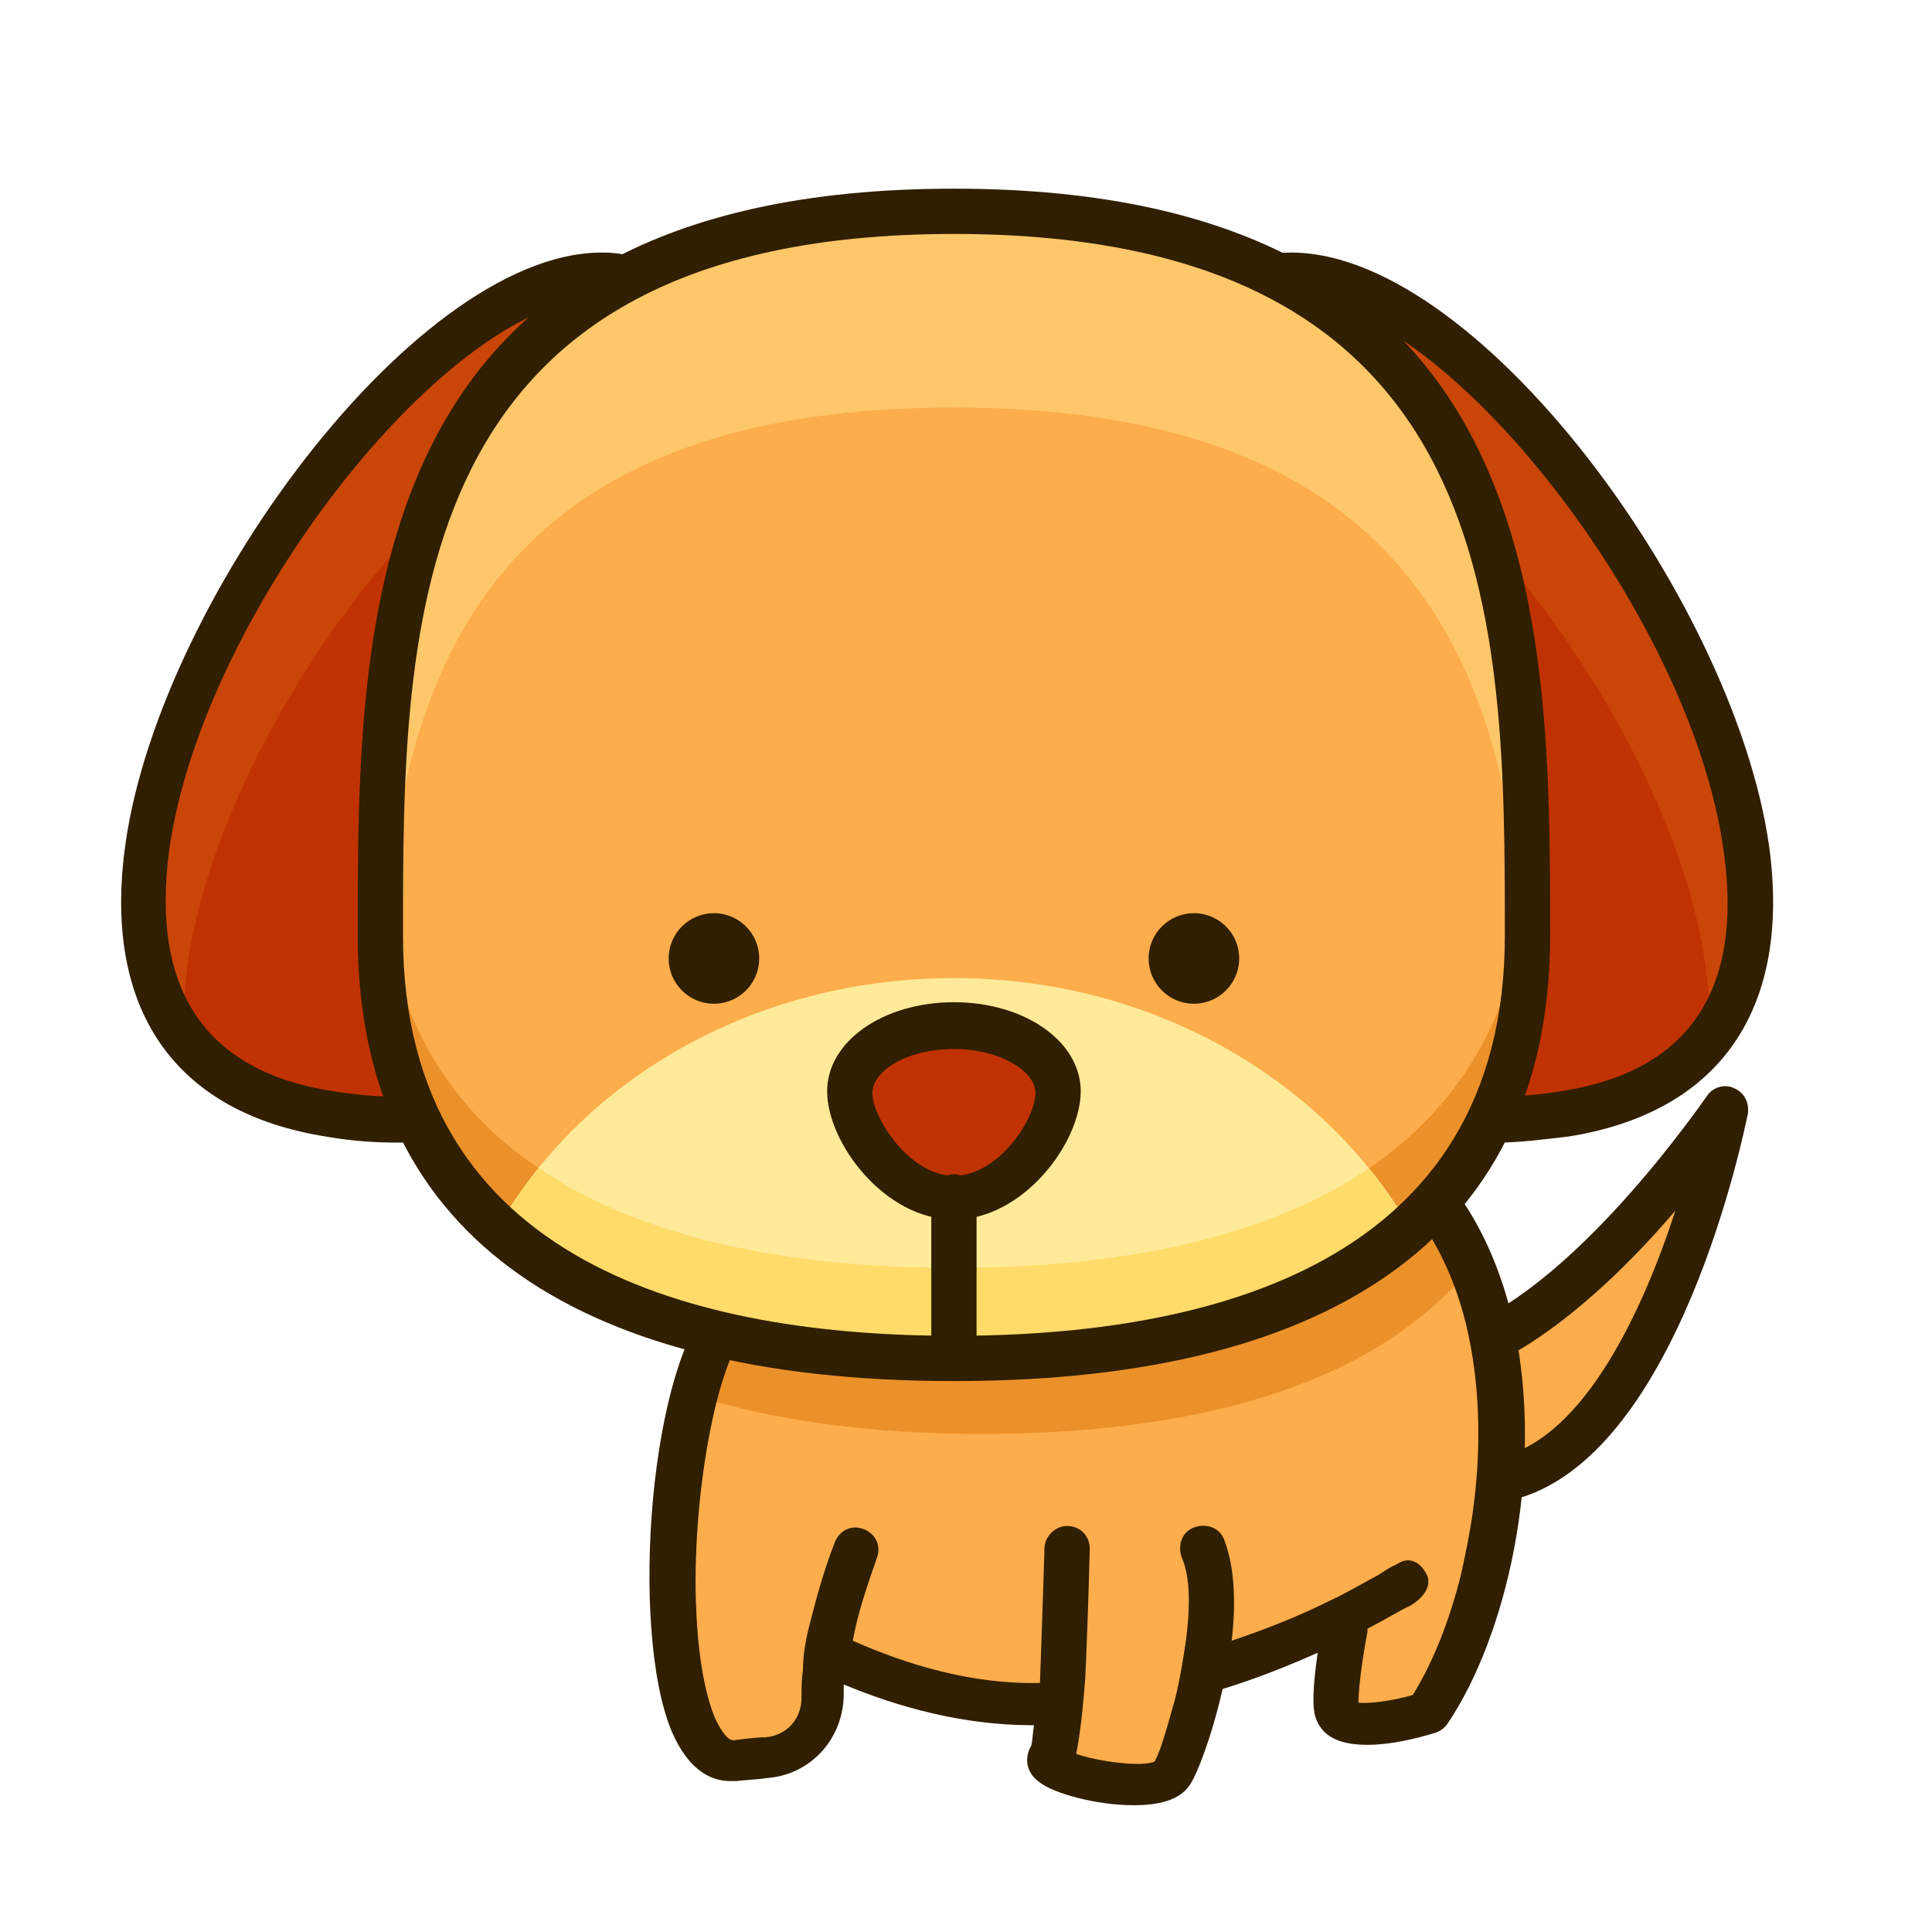 <?xml version="1.0" ?><svg style="enable-background:new 0 0 128 128;" version="1.1" viewBox="0 0 128 128" xml:space="preserve" xmlns="http://www.w3.org/2000/svg" xmlns:xlink="http://www.w3.org/1999/xlink"><style type="text/css">
	.st0{fill:#74CBDE;}
	.st1{fill:#B3F4FB;}
	.st2{fill:#301F00;}
	.st3{fill:#2FB0C1;}
	.st4{fill:#F2F2F2;}
	.st5{fill:#CCCCCC;}
	.st6{fill:#FFFFFF;}
	.st7{fill:#629EE1;}
	.st8{fill:#4180D8;}
	.st9{fill:#FF0013;}
	.st10{fill:#FF4D4D;}
	.st11{fill:#C80004;}
	.st12{fill:#FFD81A;}
	.st13{fill:#FFEA55;}
	.st14{fill:#FFB6C6;}
	.st15{fill:#FF97A9;}
	.st16{fill:#FFD0DC;}
	.st17{fill:#FF7287;}
	.st18{fill:#FDAD4C;}
	.st19{fill:#EB9129;}
	.st20{fill:#C13202;}
	.st21{fill:#CA4508;}
	.st22{fill:#FEC769;}
	.st23{fill:#FFEA9A;}
	.st24{fill:#FFDB69;}
	.st25{fill:#999999;}
	.st26{fill:#808080;}
	.st27{fill:#EBEBEB;}
	.st28{opacity:0.8;fill:#B3B3B3;}
	.st29{fill:#BCBCBC;}
	.st30{fill:#A39095;}
	.st31{fill:#B3B3B3;}
	.st32{fill:#EDFFC5;}
	.st33{fill:#F5FFD9;}
	.st34{opacity:0.8;fill:#FCFFF0;}
	.st35{fill:#8CC63F;}
	.st36{fill:#5AA319;}
	.st37{fill:#ACDC57;}
	.st38{fill:#C69452;}
	.st39{fill:#8A4900;}
	.st40{fill:#B17637;}
	.st41{fill:#E1D6BA;}
	.st42{fill:#CCBB92;}
	.st43{fill:#D8AD68;}
	.st44{fill:#253542;}
	.st45{fill:#2B4753;}
	.st46{fill:#FFA227;}
	.st47{fill:#0F171C;}
	.st48{fill:#FFBBBB;}
	.st49{fill:#A9A69C;}
	.st50{fill:#827E74;}
	.st51{fill:#C0BEB4;}
	.st52{fill:#333333;}
	.st53{fill:#FFE581;}
	.st54{fill:#6F4A38;}
	.st55{fill:#FFF5AE;}
	.st56{fill:#FFD252;}
	.st57{fill:#825C4D;}
	.st58{fill:#C97F4E;}
	.st59{fill:#B86538;}
	.st60{fill:#666666;}
	.st61{fill:#4D4D4D;}
	.st62{fill:#D6925E;}
	.st63{fill:#F9C0A7;}
	.st64{fill:#F7AD90;}
	.st65{fill:#D38F5B;}
	.st66{fill:#CD7C4F;}
	.st67{fill:#C1693E;}
	.st68{fill:#A05B38;}
	.st69{fill:#F1D4A5;}
	.st70{fill:#DD9665;}
	.st71{fill:#E7B777;}
	.st72{fill:#4A290A;}
	.st73{fill:#53770C;}
	.st74{fill:#699010;}
	.st75{fill:#884326;}
	.st76{fill:#F6D5A9;}
	.st77{fill:#F1C087;}
	.st78{fill:#FFD4C5;}
	.st79{fill:#FF9797;}
	.st80{fill:#FF8484;}
	.st81{fill:#FFAAAA;}
	.st82{fill:#7C0000;}
	.st83{fill:#A6B855;}
	.st84{fill:#C3D272;}
	.st85{fill:#7D942D;}
	.st86{fill:#68782F;}
	.st87{fill:#4F5E20;}
	.st88{fill:#81923E;}
	.st89{fill:#EE6B2B;}
	.st90{fill:#D2501E;}
	.st91{fill:#FF6868;}
	.st92{fill:#F85E28;}
	.st93{fill:#D5DAE0;}
	.st94{fill:#BCC4CD;}
	.st95{fill:#FDB62E;}
	.st96{fill:#472D07;}
	.st97{fill:#FC9C1B;}
	.st98{fill:#2D1A03;}
	.st99{fill:#FFFFD5;}
	.st100{fill:#FED041;}
	.st101{fill:#61400B;}
	.st102{fill:#FFFF95;}
	.st103{fill:#D7D3C9;}
	.st104{fill:#E8E3DA;}
	.st105{fill:#DDD6CA;}
	.st106{fill:#9E9992;}
	.st107{fill:#847E77;}
	.st108{fill:#F0EDE7;}
	.st109{fill:#88D3ED;}
	.st110{fill:#68C1E4;}
	.st111{fill:#A8E5F6;}
	.st112{fill:#E6E6E6;}
	.st113{fill:#D6D6D6;}
</style><g id="Fish"/><g id="Chicken"/><g id="Pig"/><g id="Dog"><g id="Tail_2_"><path class="st18" d="M97.7,89.3c8.3-3.4,16.8-15.8,16.8-15.8s-4.3,22-14.6,24.5"/><path class="st2" d="M99.9,99.5c-0.7,0-1.3-0.5-1.5-1.2c-0.2-0.8,0.3-1.6,1.1-1.8c5.4-1.3,9.3-9.5,11.5-16.3    c-3.3,3.9-8.1,8.5-12.8,10.5c-0.8,0.3-1.6-0.1-2-0.8c-0.3-0.8,0.1-1.6,0.8-2c7.8-3.1,16-15.2,16.1-15.3c0.4-0.6,1.2-0.8,1.8-0.5    c0.7,0.3,1,1,0.9,1.7c-0.2,0.9-4.6,23-15.7,25.6C100.2,99.5,100.1,99.5,99.9,99.5"/></g><g id="Body_3_"><path class="st18" d="M91.6,76.1l-0.9-4.6l-41,10l-0.9,5.1l-0.1-0.1c-4.8,4-6.2,30.7,0,30c0.8-0.1,1.5-0.1,2.1-0.2    c2.1-0.2,3.8-1.9,3.8-4.1c0-0.8,0.1-1.7,0.2-2.8c4.3,2.1,9.7,3.8,15.5,3.4c-0.1,1.9-0.3,3.4-0.6,3.7c-0.8,1,6.7,2.6,8,1    c0.5-0.6,1.4-3.5,2.1-6.7c3.8-1.1,7-2.5,9.6-3.8c-0.5,2.9-0.9,5.7-0.7,6.5c0.6,1.6,6,0,6,0C100.5,104.7,102.8,84.2,91.6,76.1"/><path class="st19" d="M65,95c13.8,0,25.9-3,32.5-11.1c-1.3-3.1-3.2-5.9-6-7.9l-0.9-4.6l-41,10l-0.9,5.1l-0.1-0.1    c-1.1,0.9-2.1,3.2-2.8,6C51.5,94.2,58,95,65,95z"/><path class="st2" d="M100.3,87.8c-1.2-5.4-3.7-9.7-7.4-12.5l1,5.3c1.9,2.6,2.9,5.5,3.4,7.9c0.8,3.8,0.8,7.8,0.3,11.5    c-0.2,1.5-0.5,2.9-0.8,4.3c-0.8,3.2-1.9,5.9-3.2,8c-1.4,0.4-3,0.6-3.6,0.5c0-0.8,0.2-2.6,0.6-4.7l0-0.2c1.2-0.6,2.3-1.3,2.8-1.5    c0.7-0.4,1.4-1.1,1.2-1.9c-0.3-0.8-1.1-1.5-2-0.9l-0.2,0.1l-0.2,0.1l0,0v0l0,0h0c-0.2,0.1-0.5,0.3-0.8,0.5    c-1.1,0.6-2.5,1.4-3.4,1.8c-1.8,0.9-4,1.8-6.4,2.6c0.3-2.5,0.2-4.9-0.5-6.7c-0.3-0.8-1.2-1.1-2-0.8s-1.1,1.2-0.8,2    c0.7,1.6,0.5,4.2,0.1,6.6c-0.2,1.2-0.4,2.3-0.7,3.3c-0.5,1.8-0.9,3.1-1.2,3.6c-0.8,0.4-3.8,0-5.2-0.5c0.1-0.5,0.2-1.1,0.3-1.9    c0.1-0.8,0.2-1.8,0.3-3.1c0.1-2.1,0.2-4.8,0.3-8.6c0-0.8-0.6-1.5-1.5-1.5h0c-0.8,0-1.5,0.7-1.5,1.5c-0.1,3-0.2,6.3-0.3,8.9    c-4.5,0.1-8.8-1.2-12.4-2.8c0.3-1.7,0.9-3.5,1.6-5.5c0.3-0.8-0.1-1.6-0.9-1.9c-0.8-0.3-1.6,0.1-1.9,0.9c-0.7,1.8-1.2,3.6-1.6,5.2    c-0.3,1.1-0.5,2.2-0.5,3.2c-0.1,0.7-0.1,1.3-0.1,1.9c0,1.4-1,2.5-2.4,2.6c-0.6,0-1.3,0.1-2.1,0.2c-0.5,0-1-1-1.2-1.4    c-0.8-1.9-1.2-4.7-1.3-7.9c-0.2-7.4,1.5-16.3,3.6-18.1c0.6-0.5,0.7-1.5,0.2-2.1c-0.5-0.6-1.5-0.7-2.1-0.2    c-0.1,0.1-0.2,0.2-0.3,0.3C43,90,41.7,108,44.5,114.7c1.2,2.8,2.8,3.3,3.9,3.3c0.1,0,0.3,0,0.4,0c0.8-0.1,1.4-0.1,2-0.2    c2.9-0.2,5.1-2.6,5.1-5.6c0-0.2,0-0.4,0-0.6c3.6,1.5,7.9,2.7,12.5,2.7h0.1c-0.1,0.7-0.1,1.2-0.2,1.4c-0.4,0.7-0.4,1.7,0.6,2.4    c0.9,0.7,3.7,1.5,6.2,1.5c1.6,0,3-0.3,3.7-1.3c0.5-0.7,1.5-3.3,2.2-6.4c2.3-0.7,4.5-1.6,6.3-2.4c-0.3,2.1-0.4,3.7-0.1,4.4    c0.5,1.3,1.8,1.7,3.4,1.7c1.5,0,3.2-0.4,4.5-0.8c0.3-0.1,0.6-0.3,0.8-0.6C99.7,108.6,102.4,97.7,100.3,87.8z"/></g><g id="Head_12_"><g id="Ear_1_"><g><path class="st20" d="M84.6,18.3c16.6-1.9,49.2,50.7,19,55.5c-23.8,3.8-10.5-21.3-10.5-21.3L95,27.6L84.6,18.3"/><path class="st21" d="M94.7,32c9.9,8.7,19.3,25.3,18.5,36.9c11.4-14.2-14.4-52.3-28.5-50.6L95,27.6L94.7,32z"/><path class="st2" d="M99.2,75.7c-4.5,0-7.6-1.3-9.5-3.9c-4.5-6.3,1-17.7,2-19.7l1.8-24.6c0.1-0.8,0.8-1.4,1.6-1.4      c0.8,0.1,1.4,0.8,1.4,1.6l-1.8,24.9c0,0.2-0.1,0.4-0.2,0.6C92.8,56.4,89,65.7,92.1,70c1.7,2.4,5.5,3.2,11.3,2.3      c8.5-1.3,12.1-6.7,10.8-15.9C112,40.2,94.6,18.6,84.8,19.8c-0.8,0.1-1.6-0.5-1.7-1.3c-0.1-0.8,0.5-1.6,1.3-1.7      c12.5-1.5,30.4,22.5,32.8,39.2c1.5,10.8-3.2,17.7-13.3,19.3C102.2,75.5,100.6,75.7,99.2,75.7"/></g><g><path class="st20" d="M40.8,18.3C24.3,16.3-8.3,69,21.8,73.8c23.8,3.8,10.5-21.3,10.5-21.3l-0.4-24.9L40.8,18.3"/><path class="st21" d="M39.9,18.2c-2.4,0-5,1-7.7,2.8l0,0l0,0l0,0l0,0c-13.6,8.8-29,36-20,47.7c-0.7-12.1,9.4-29.4,19.7-37.8      l-0.1-3.3l9-9.3C40.5,18.2,40.2,18.2,39.9,18.2"/><path class="st2" d="M26.3,75.7c-1.4,0-3-0.1-4.7-0.4C11.5,73.7,6.8,66.8,8.3,56C10.6,39.3,28.6,15.3,41,16.8      c0.8,0.1,1.4,0.8,1.3,1.7c-0.1,0.8-0.8,1.4-1.7,1.3c-9.9-1.2-27.2,20.4-29.4,36.6C10,65.6,13.6,71,22.1,72.3      c5.8,0.9,9.5,0.1,11.3-2.3c3.1-4.3-0.7-13.6-2.4-16.8c-0.1-0.2-0.2-0.4-0.2-0.7l-0.4-24.9c0-0.8,0.6-1.5,1.5-1.5      c0.8-0.1,1.5,0.6,1.5,1.5l0.4,24.6c1.1,2.1,6.4,13.4,2,19.7C33.9,74.4,30.8,75.7,26.3,75.7"/></g></g><g id="Head_2_"><g><path class="st18" d="M101.2,62c0,21-17,28-38,28c-21,0-38-7-38-28c0-21,0-48,38-48S101.2,41,101.2,62"/><path class="st22" d="M63.2,14c-37.8,0-38,26.8-38,47.7v0v0v0v0v0v0V62c0,1.1,0.1,2.1,0.1,3c0.8-18.7,5.7-38,37.9-38      s37.1,19.4,37.9,38c0.1-1,0.1-2,0.1-3C101.2,41,101.2,14,63.2,14"/><path class="st19" d="M63.1,90C63.2,90,63.2,90,63.1,90C63.2,90,63.2,90,63.1,90C63.2,90,63.2,90,63.1,90      C63.2,90,63.2,90,63.1,90 M63.2,90C63.2,90,63.2,90,63.2,90C63.2,90,63.2,90,63.2,90 M63.1,90C63.1,90,63.1,90,63.1,90      C63.1,90,63.1,90,63.1,90 M63.3,90C63.3,90,63.3,90,63.3,90C63.3,90,63.3,90,63.3,90 M63.1,90C63.1,90,63.1,90,63.1,90      C63.1,90,63.1,90,63.1,90 M63.3,90C63.3,90,63.3,90,63.3,90C63.3,90,63.3,90,63.3,90 M63,90C63,90,63.1,90,63,90      C63.1,90,63,90,63,90 M63.3,90C63.3,90,63.3,90,63.3,90C63.3,90,63.3,90,63.3,90 M63,90C63,90,63,90,63,90C63,90,63,90,63,90       M63.4,90C63.4,90,63.4,90,63.4,90C63.4,90,63.4,90,63.4,90 M62.9,90C62.9,90,63,90,62.9,90C63,90,62.9,90,62.9,90 M25.2,56.8      c0,1.7,0,3.5,0,5.2c0,20.9,16.9,27.9,37.7,28c-12.2,0-23-2.5-29.9-8.7l0,0l0,0c0-0.1,0.1-0.1,0.1-0.2c0.8-1.3,1.6-2.5,2.6-3.7      C29.4,73.2,25.4,66.5,25.2,56.8 M101.2,56.8c-0.2,9.7-4.2,16.3-10.5,20.6c1,1.2,1.8,2.5,2.6,3.8c0,0,0,0.1,0.1,0.1l0,0v0      C86.5,87.5,75.6,90,63.4,90c20.9-0.1,37.7-7.1,37.7-28l0,0C101.2,60.3,101.2,58.6,101.2,56.8"/><path class="st23" d="M63.2,64.8C50,64.8,38.6,71.5,33,81.3c6.9,6.2,17.9,8.7,30.2,8.7c12.3,0,23.3-2.4,30.2-8.7      C87.7,71.5,76.3,64.8,63.2,64.8"/><path class="st24" d="M90.7,77.4C83.8,82.1,74,84,63.2,84c-10.8,0-20.6-1.9-27.5-6.6c-1,1.2-1.8,2.4-2.6,3.7      c0,0.1-0.1,0.1-0.1,0.2c0.4,0.4,0.9,0.7,1.3,1.1l0.1,0.1c0.4,0.3,0.8,0.6,1.3,0.9l0.1,0.1c0.5,0.3,0.9,0.6,1.4,0.9l0.1,0      c1.5,0.9,3.2,1.7,5,2.3l0.2,0.1c0.5,0.2,1,0.4,1.6,0.5c0.1,0,0.2,0.1,0.3,0.1c0.5,0.2,1,0.3,1.5,0.4c0.1,0,0.2,0.1,0.4,0.1      c0.5,0.1,1.1,0.3,1.6,0.4c0.1,0,0.2,0,0.3,0.1c1.3,0.3,2.6,0.5,4,0.7c0.1,0,0.2,0,0.3,0c0.6,0.1,1.1,0.2,1.7,0.2      c0.2,0,0.4,0,0.6,0.1c0.5,0.1,0.9,0.1,1.4,0.1c0.2,0,0.5,0,0.7,0.1c0.5,0,0.9,0.1,1.4,0.1c0.2,0,0.5,0,0.7,0c0.5,0,1,0,1.5,0.1      c0.2,0,0.4,0,0.7,0c0.7,0,1.4,0,2.1,0c0.7,0,1.4,0,2.1,0c0.2,0,0.4,0,0.7,0c0.5,0,1,0,1.5-0.1c0.2,0,0.5,0,0.7,0      c0.5,0,0.9-0.1,1.4-0.1c0.2,0,0.5,0,0.7-0.1c0.5,0,0.9-0.1,1.4-0.1c0.2,0,0.4,0,0.6-0.1c0.6-0.1,1.1-0.1,1.7-0.2      c0.1,0,0.2,0,0.3,0c1.4-0.2,2.7-0.4,4-0.7c0.1,0,0.2,0,0.3-0.1c0.5-0.1,1.1-0.3,1.6-0.4c0.1,0,0.2-0.1,0.4-0.1      c0.5-0.1,1-0.3,1.5-0.4c0.1,0,0.2-0.1,0.3-0.1c0.5-0.2,1.1-0.4,1.6-0.5l0.2-0.1c1.8-0.7,3.4-1.4,5-2.3l0.1,0      c0.5-0.3,1-0.6,1.4-0.9l0.1-0.1c0.4-0.3,0.9-0.6,1.3-0.9l0.1-0.1c0.4-0.3,0.9-0.7,1.3-1.1c0,0,0-0.1-0.1-0.1      C92.5,79.9,91.6,78.6,90.7,77.4"/><path class="st2" d="M63.2,91.5c-25.8,0-39.5-10.2-39.5-29.5c0-20.9,0-49.5,39.5-49.5s39.5,28.6,39.5,49.5      C102.7,81.3,89,91.5,63.2,91.5z M63.2,15.5c-36.5,0-36.5,25.8-36.5,46.5c0,21.9,19.8,26.5,36.5,26.5S99.7,83.9,99.7,62      C99.7,41.3,99.7,15.5,63.2,15.5z"/></g></g><g id="Nose_1_"><path class="st20" d="M70.1,72.4c0,2.4-3.1,7-6.9,7s-6.9-4.5-6.9-7s3.1-4.4,6.9-4.4S70.1,70,70.1,72.4z"/><path class="st2" d="M63.2,80.8c-4.6,0-8.4-5.1-8.4-8.5c0-3.3,3.7-5.9,8.4-5.9s8.4,2.6,8.4,5.9C71.6,75.7,67.8,80.8,63.2,80.8z      M63.2,69.5c-3.2,0-5.4,1.5-5.4,2.9c0,1.7,2.5,5.5,5.4,5.5s5.4-3.7,5.4-5.5C68.6,71,66.3,69.5,63.2,69.5z"/></g><path class="st2" d="M63.2,91.5c-0.8,0-1.5-0.7-1.5-1.5V79.3c0-0.8,0.7-1.5,1.5-1.5s1.5,0.7,1.5,1.5V90    C64.7,90.8,64,91.5,63.2,91.5z" id="Mouth_1_"/><g id="Eyes_8_"><circle class="st2" cx="79.1" cy="63.5" r="3"/><circle class="st2" cx="47.3" cy="63.5" r="3"/></g></g></g><g id="Cat"/><g id="Bird"/><g id="Koala"/><g id="Mice"/><g id="Snake"/><g id="Lion"/><g id="Caterpillar"/><g id="Dolphin"/><g id="Penguin"/><g id="Deer"/><g id="Elephant"/><g id="Panda"/><g id="Giraffe"/><g id="Cow"/><g id="Monkey"/><g id="Rabbit"/><g id="Bear"/><g id="Zebra"/><g id="Crab"/><g id="Crocodile"/><g id="Frog"/><g id="Owl"/><g id="Layer_28"/><g id="Octopus"/><g id="Turtle"/><g id="Squirrel"/><g id="Duck"/><g id="Squid"/><g id="Unicorn"/><g id="Parrot"/><g id="Layer_36"/><g id="Cockroach"/><g id="Gorilla"/><g id="Tiger"/><g id="Goat"/><g id="Whale"/></svg>